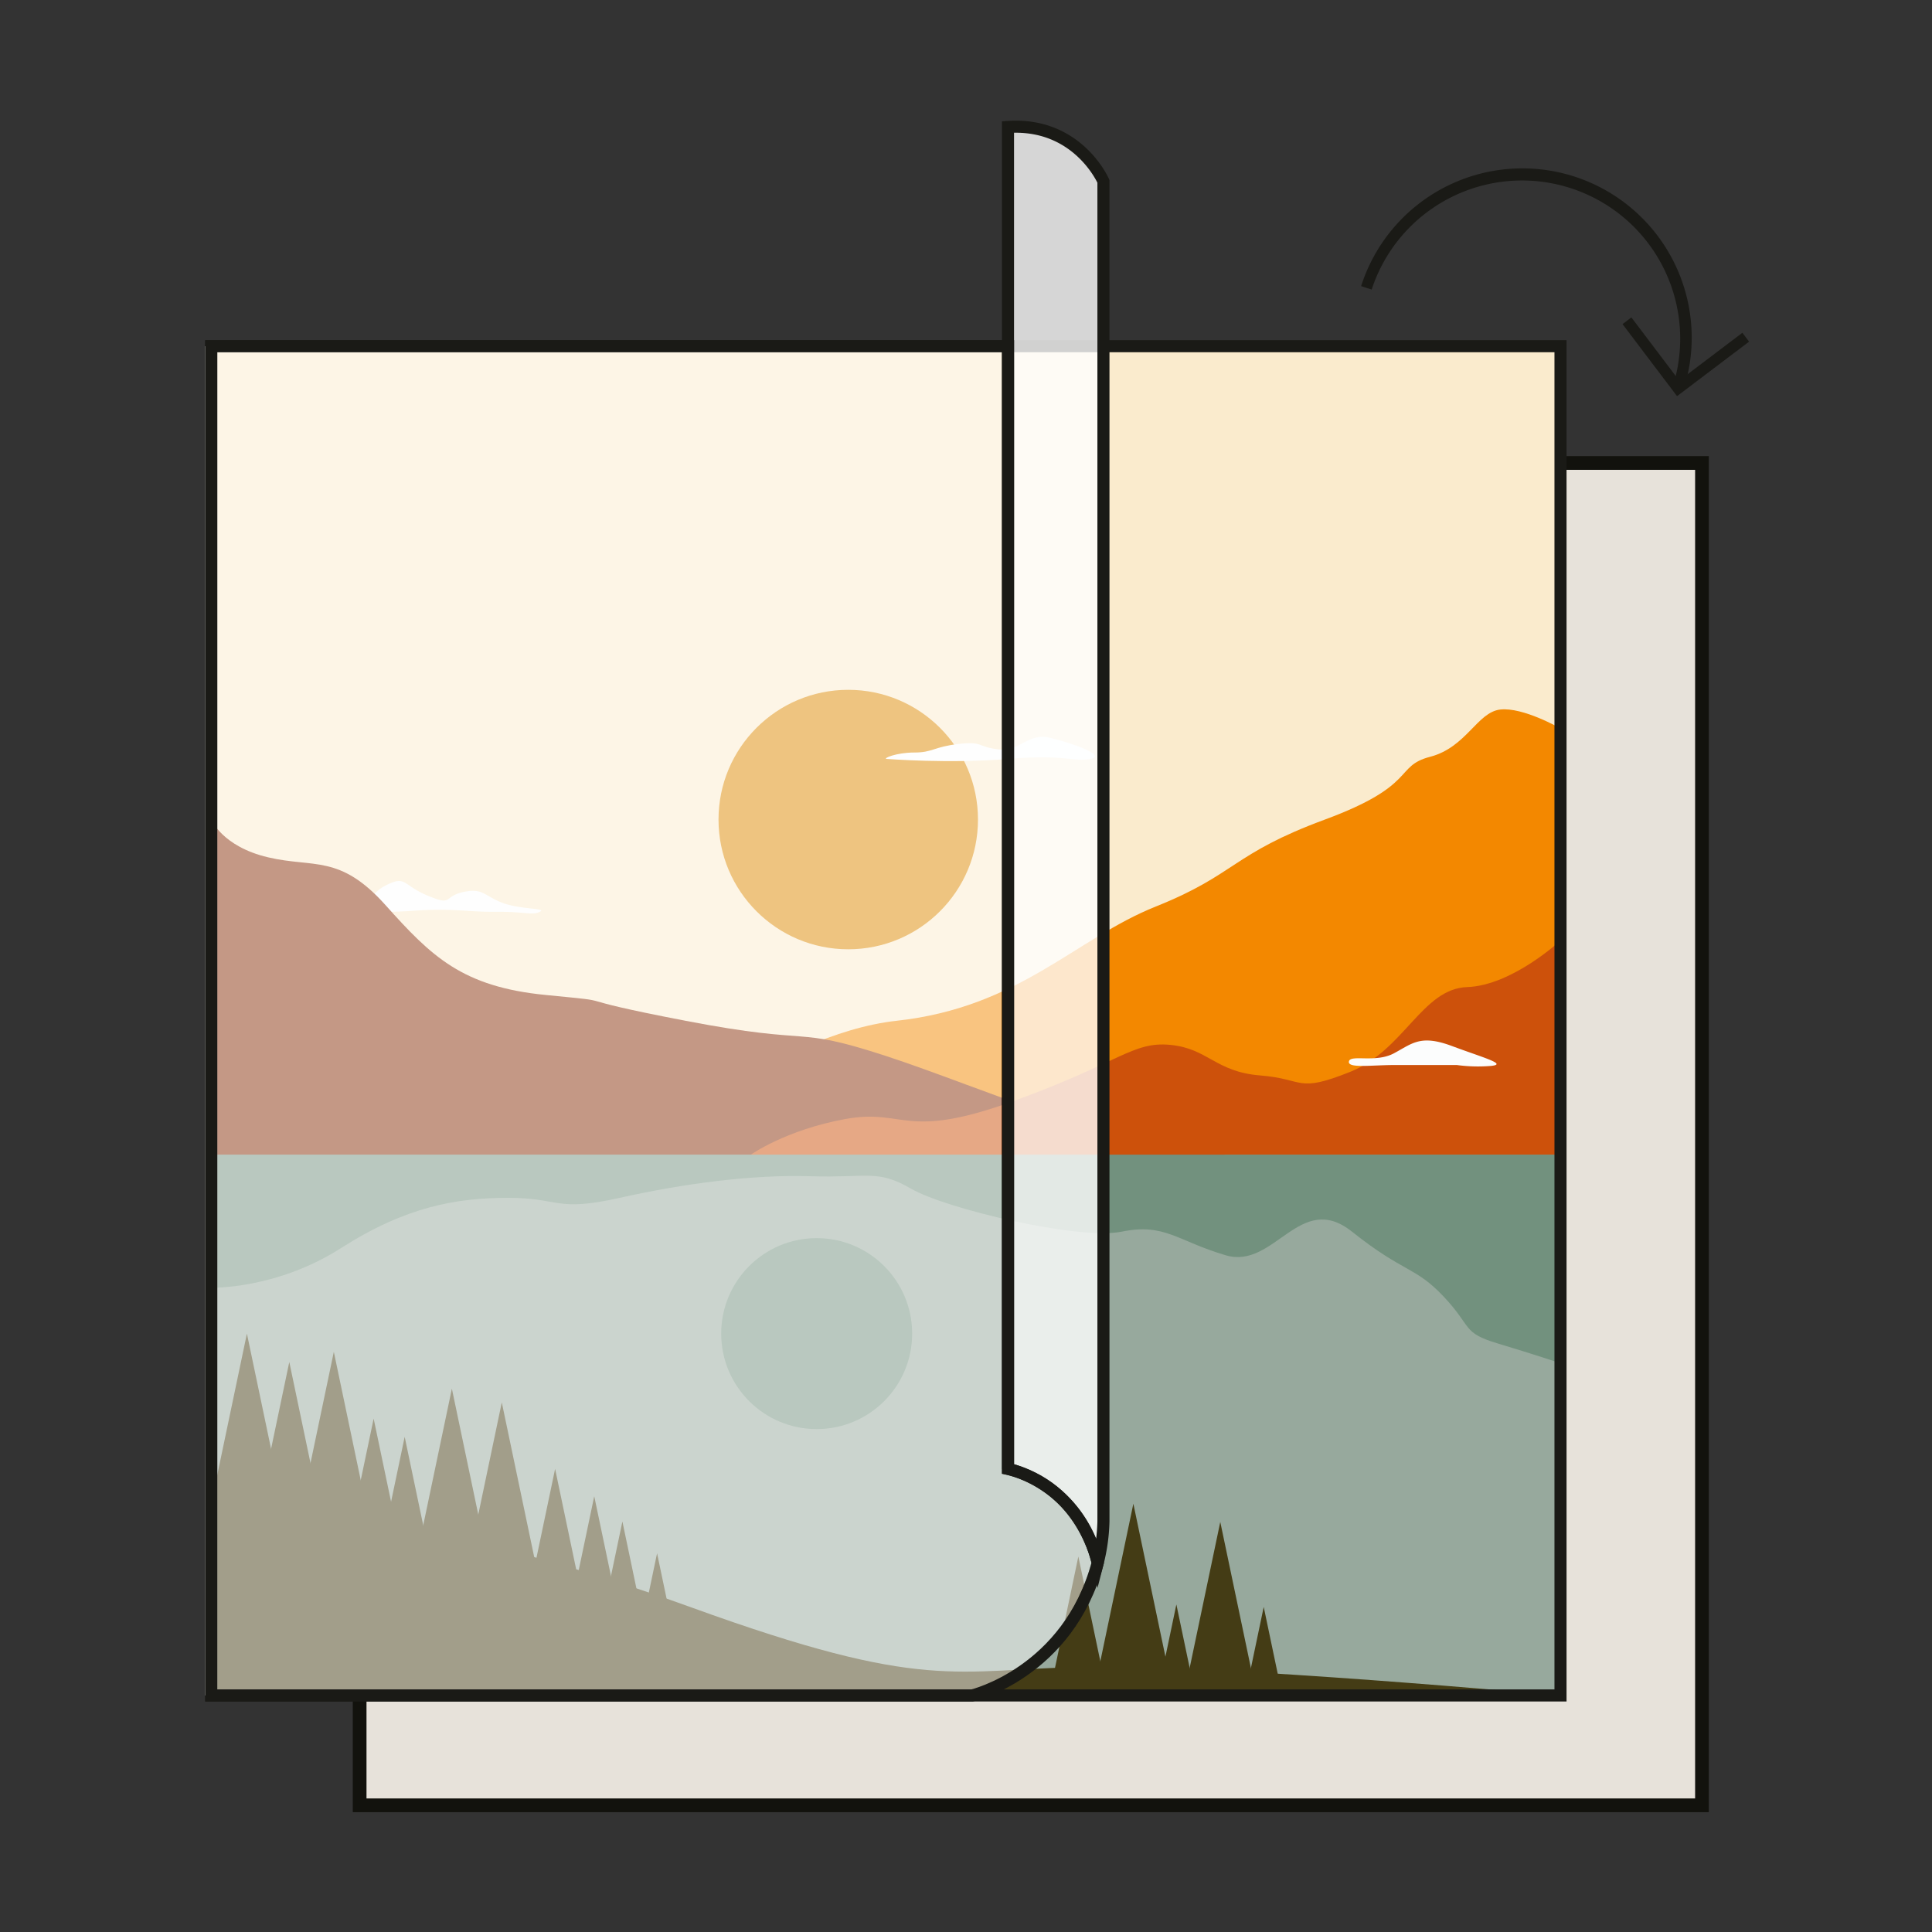 <svg id="Calque_1" data-name="Calque 1" xmlns="http://www.w3.org/2000/svg" viewBox="0 0 800 800"><rect x="0" y="0" width="800" height="800" fill="#333333" stroke="none"/><defs><style>.cls-1{fill:#e7e2da;stroke:#12120d;stroke-width:5.68px;}.cls-1,.cls-12,.cls-2{stroke-miterlimit:10;}.cls-2{fill:#1a1a16;stroke-width:0.75px;}.cls-12,.cls-2{stroke:#1a1a16;}.cls-3{fill:#faebcd;}.cls-4{fill:#97a99d;}.cls-5{fill:#72917e;}.cls-6{fill:#dc8800;}.cls-7{fill:#f38800;}.cls-8{fill:#fcfdfd;}.cls-9{fill:#88300a;}.cls-10{fill:#cd510b;}.cls-11{fill:#443c15;}.cls-12{fill:none;stroke-width:5px;}.cls-13,.cls-14{fill:#fff;}.cls-13{opacity:0.8;}.cls-14{opacity:0.5;}</style></defs><title>vérification simple</title><rect class="cls-1" x="148.92" y="191.71" width="555.83" height="555.83"/><path class="cls-2" d="M696.7,161.42,693,160.23a65.87,65.87,0,0,0-125.26-40.8l-3.66-1.19A69.72,69.72,0,0,1,696.7,161.42Z"/><polygon class="cls-2" points="694.5 163.52 672.38 134.28 675.45 131.96 695.25 158.12 721.41 138.32 723.74 141.39 694.5 163.52"/><rect class="cls-3" x="87.47" y="143.35" width="558.7" height="558.7"/><rect class="cls-4" x="87.47" y="478.1" width="558.7" height="223.95"/><path class="cls-5" d="M87.47,533.22s26.89.75,53.71-16.39S188.85,496,210.46,496s19.36,6,46.18,0,55.13-9.69,79-8.94,27.57-3,41.72,5.21S446.6,513.64,464.48,510s22.86,3.83,43.09,9.79,30.66-27,52.26-9.79,26.07,14.26,38,26.93,7.45,14.9,22.35,19.37,26,8.19,26,8.19V478.1H87.47Z"/><circle class="cls-6" cx="351.24" cy="339.36" r="53.72"/><circle class="cls-5" cx="338.17" cy="552.22" r="39.54"/><path class="cls-7" d="M646.18,301.64s-15.51-8.94-25-7.83-14,15.65-29,19.56-5,11.74-43.59,26-36.57,22.62-70,36-56.64,41.76-107.29,47.31-108.36,55.4-108.36,55.4H646.18Z"/><path class="cls-8" d="M367.16,314.25s26.18,2.06,50.3,0,27.07,1.47,34.13,0-8.24-6.77-17.07-8.83-12.35,5.92-21.18,4.87-6.17-3.4-16.47-2.22-10.59,3.53-18.24,3.53S365.37,314.12,367.16,314.25Z"/><path class="cls-8" d="M145,377.08a175.59,175.59,0,0,0,26.78,0c16.28-1.09,21.71.6,33.65.48s14.83,1.58,18.09,0-8-.85-15.56-3.74-8-6.3-16.28-4.41-4,5.86-14.48,1.51-9-8.32-16.64-4.7-3.62,6.15-15.56,6.87-17.37,2.18-14.47,2.9S145,377.08,145,377.08Z"/><path class="cls-9" d="M87.47,339.36S92,350.53,111,355s29.68-1.39,48.67,19.83S191.41,408.62,226,412s3.35.22,58.09,10.73,43.62,1.77,82.7,14.51S468.47,478.1,507.57,478.1H87.47Z"/><path class="cls-10" d="M310.94,478.1s14.53-10.27,39.11-14.74,24.36,8.95,69.15-7.26,49.75-24.93,65.39-23.44,18.63,11.17,37.25,12.66,14.9,7.45,37.25-1.49,29.79-34.45,48.42-35.1,38.67-19.28,38.67-19.28V478.1Z"/><path class="cls-11" d="M87.47,622.62c10.86-6.35,105.13,9,198.88,43,97,35.15,108.38,25.7,163.12,24.58s196.71,11.9,196.71,11.9H87.47Z"/><polygon class="cls-11" points="102.24 552.22 87.47 622.62 117 622.62 102.24 552.22"/><polygon class="cls-11" points="119.79 563.97 106.18 628.87 133.4 628.87 119.79 563.97"/><polygon class="cls-11" points="138.23 559.76 123.47 630.16 152.99 630.16 138.23 559.76"/><polygon class="cls-11" points="469.3 622.66 454.54 693.06 484.06 693.06 469.3 622.66"/><polygon class="cls-11" points="505.29 630.2 490.53 700.6 520.05 700.6 505.29 630.2"/><polygon class="cls-11" points="187.11 575.01 172.35 645.4 201.87 645.4 187.11 575.01"/><polygon class="cls-11" points="207.78 580.71 193.85 647.15 221.71 647.15 207.78 580.71"/><polygon class="cls-11" points="154.72 587.42 144.33 636.95 165.1 636.95 154.72 587.42"/><polygon class="cls-11" points="167.57 594.96 158.21 639.61 176.93 639.61 167.57 594.96"/><polygon class="cls-11" points="229.86 608.23 219.47 657.76 240.25 657.76 229.86 608.23"/><polygon class="cls-11" points="446.52 644.51 436.14 694.04 456.91 694.04 446.52 644.51"/><polygon class="cls-11" points="246.06 619.55 236.66 664.37 255.46 664.37 246.06 619.55"/><polygon class="cls-11" points="257.72 630.02 249.48 669.31 265.96 669.31 257.72 630.02"/><polygon class="cls-11" points="272.08 643.17 265.96 672.36 278.2 672.36 272.08 643.17"/><polygon class="cls-11" points="487.11 664.37 480.99 693.56 493.23 693.56 487.11 664.37"/><polygon class="cls-11" points="523.28 665.4 517.16 694.59 529.4 694.59 523.28 665.4"/><path class="cls-8" d="M603.22,441H577.57c-9.66,0-19.66,1.49-19-1.5s11,.75,18.66-3.36,11-7.85,24-3,23,7.48,16.33,8.22A65.53,65.53,0,0,1,603.22,441Z"/><rect class="cls-12" x="87.47" y="143.35" width="558.7" height="558.7"/><path class="cls-13" d="M456.91,630V75.1s-10.57-24.48-39.52-22.53V608.23s29.13,5.7,37.15,38.92A76.65,76.65,0,0,0,456.91,630Z"/><path class="cls-14" d="M84.81,702.05H399.9s39.78-9.5,52-54.9c0,0-6.2-31.21-37.15-38.92V143.35H84.81Z"/><path class="cls-12" d="M87.47,702.05H402.56s39.78-9.5,52-54.9c0,0-6.2-31.21-37.15-38.92V143.35H87.47Z"/><path class="cls-12" d="M456.91,630V75.1s-10.57-24.48-39.52-22.53V608.23s29.13,5.7,37.15,38.92A76.65,76.65,0,0,0,456.91,630Z"/></svg>